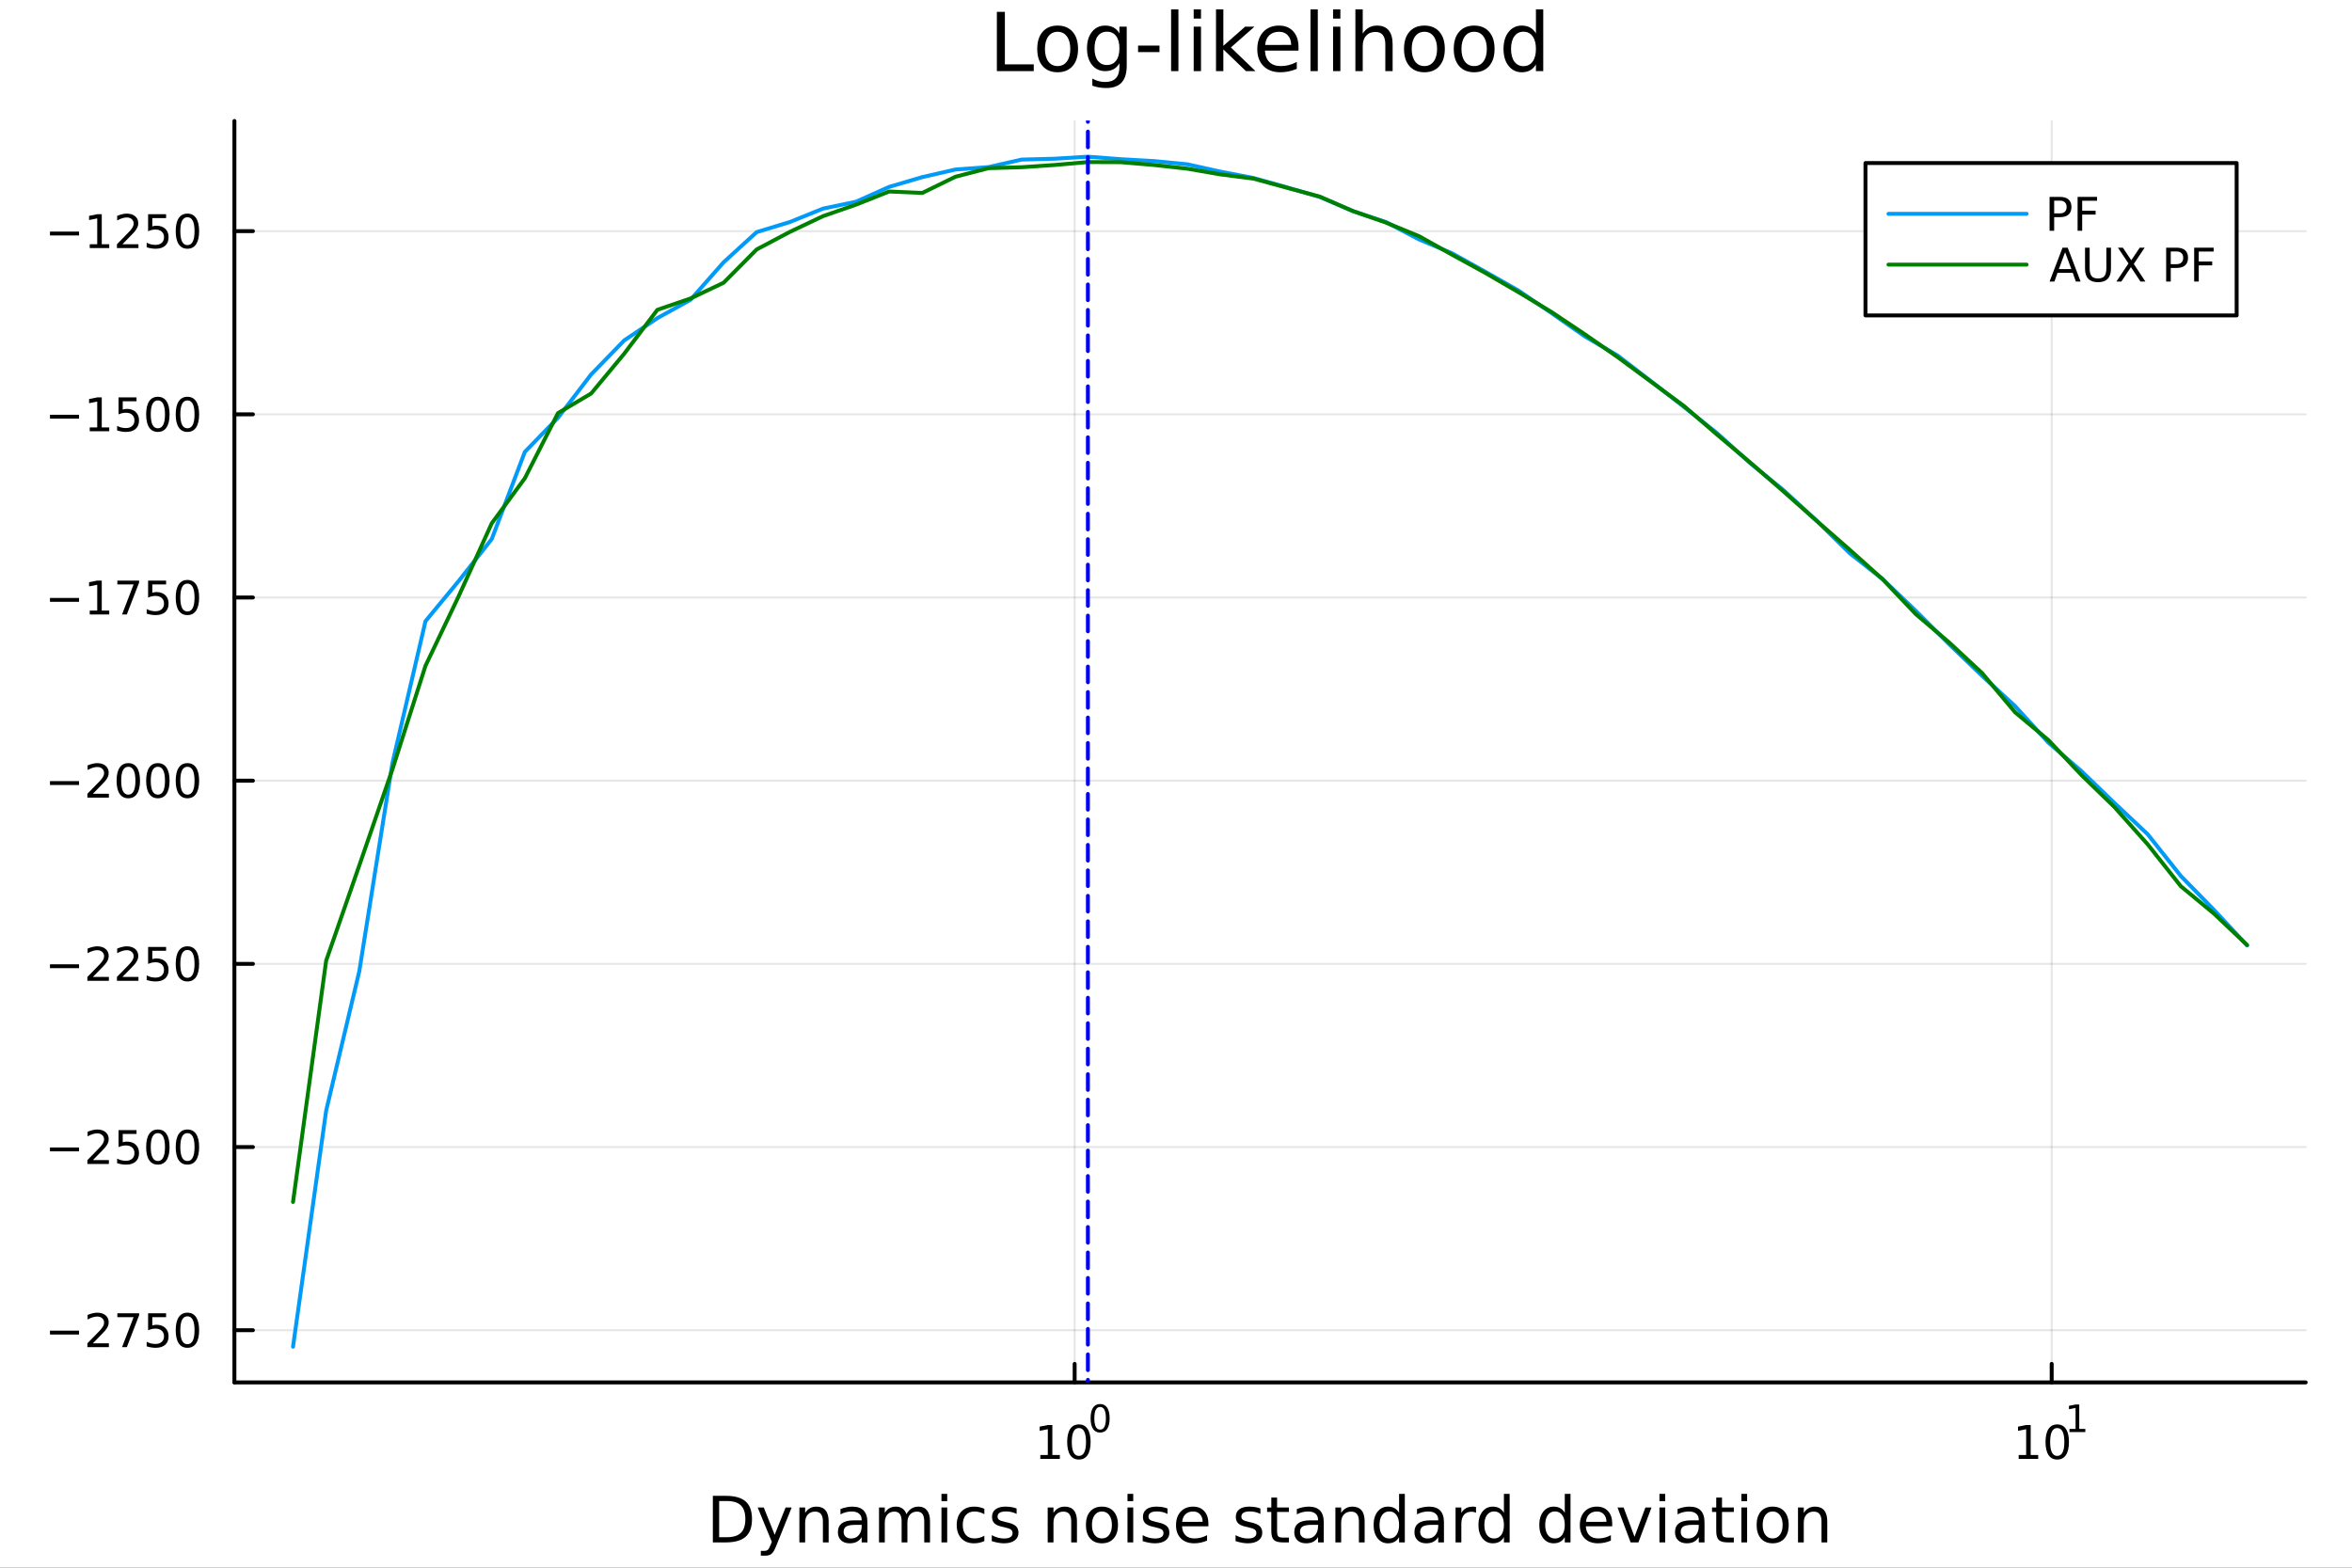 <?xml version="1.0" encoding="utf-8"?>
<svg xmlns="http://www.w3.org/2000/svg" xmlns:xlink="http://www.w3.org/1999/xlink" width="600" height="400" viewBox="0 0 2400 1600">
<rect x="0" y="0" width="2400" height="1600" fill="#333333" stroke="none"/>
<defs>
  <clipPath id="clip120">
    <rect x="0" y="0" width="2400" height="1600"/>
  </clipPath>
</defs>
<path clip-path="url(#clip120)" d="M0 1600 L2400 1600 L2400 0 L0 0  Z" fill="#ffffff" fill-rule="evenodd" fill-opacity="1"/>
<defs>
  <clipPath id="clip121">
    <rect x="480" y="0" width="1681" height="1600"/>
  </clipPath>
</defs>
<path clip-path="url(#clip120)" d="M239.19 1410.9 L2352.76 1410.9 L2352.76 123.472 L239.19 123.472  Z" fill="#ffffff" fill-rule="evenodd" fill-opacity="1"/>
<defs>
  <clipPath id="clip122">
    <rect x="239" y="123" width="2115" height="1288"/>
  </clipPath>
</defs>
<polyline clip-path="url(#clip122)" style="stroke:#000000; stroke-linecap:round; stroke-linejoin:round; stroke-width:2; stroke-opacity:0.1; fill:none" points="1096.58,1410.9 1096.58,123.472 "/>
<polyline clip-path="url(#clip122)" style="stroke:#000000; stroke-linecap:round; stroke-linejoin:round; stroke-width:2; stroke-opacity:0.1; fill:none" points="2093.55,1410.9 2093.55,123.472 "/>
<polyline clip-path="url(#clip122)" style="stroke:#000000; stroke-linecap:round; stroke-linejoin:round; stroke-width:2; stroke-opacity:0.1; fill:none" points="239.19,1357.64 2352.76,1357.64 "/>
<polyline clip-path="url(#clip122)" style="stroke:#000000; stroke-linecap:round; stroke-linejoin:round; stroke-width:2; stroke-opacity:0.1; fill:none" points="239.19,1170.69 2352.76,1170.69 "/>
<polyline clip-path="url(#clip122)" style="stroke:#000000; stroke-linecap:round; stroke-linejoin:round; stroke-width:2; stroke-opacity:0.1; fill:none" points="239.19,983.733 2352.76,983.733 "/>
<polyline clip-path="url(#clip122)" style="stroke:#000000; stroke-linecap:round; stroke-linejoin:round; stroke-width:2; stroke-opacity:0.1; fill:none" points="239.19,796.779 2352.76,796.779 "/>
<polyline clip-path="url(#clip122)" style="stroke:#000000; stroke-linecap:round; stroke-linejoin:round; stroke-width:2; stroke-opacity:0.1; fill:none" points="239.19,609.825 2352.76,609.825 "/>
<polyline clip-path="url(#clip122)" style="stroke:#000000; stroke-linecap:round; stroke-linejoin:round; stroke-width:2; stroke-opacity:0.1; fill:none" points="239.19,422.87 2352.76,422.87 "/>
<polyline clip-path="url(#clip122)" style="stroke:#000000; stroke-linecap:round; stroke-linejoin:round; stroke-width:2; stroke-opacity:0.1; fill:none" points="239.19,235.916 2352.76,235.916 "/>
<polyline clip-path="url(#clip120)" style="stroke:#000000; stroke-linecap:round; stroke-linejoin:round; stroke-width:4; stroke-opacity:1; fill:none" points="239.19,1410.9 2352.76,1410.9 "/>
<polyline clip-path="url(#clip120)" style="stroke:#000000; stroke-linecap:round; stroke-linejoin:round; stroke-width:4; stroke-opacity:1; fill:none" points="1096.58,1410.9 1096.58,1392 "/>
<polyline clip-path="url(#clip120)" style="stroke:#000000; stroke-linecap:round; stroke-linejoin:round; stroke-width:4; stroke-opacity:1; fill:none" points="2093.55,1410.9 2093.55,1392 "/>
<path clip-path="url(#clip120)" d="M1061.56 1485.02 L1069.2 1485.02 L1069.2 1458.66 L1060.89 1460.32 L1060.89 1456.06 L1069.16 1454.4 L1073.83 1454.4 L1073.83 1485.02 L1081.47 1485.02 L1081.47 1488.96 L1061.56 1488.96 L1061.56 1485.02 Z" fill="#000000" fill-rule="nonzero" fill-opacity="1" /><path clip-path="url(#clip120)" d="M1100.91 1457.48 Q1097.3 1457.48 1095.47 1461.04 Q1093.67 1464.58 1093.67 1471.71 Q1093.67 1478.82 1095.47 1482.38 Q1097.3 1485.92 1100.91 1485.92 Q1104.55 1485.92 1106.35 1482.38 Q1108.18 1478.82 1108.18 1471.71 Q1108.18 1464.58 1106.35 1461.04 Q1104.55 1457.48 1100.91 1457.48 M1100.91 1453.77 Q1106.72 1453.77 1109.78 1458.38 Q1112.86 1462.96 1112.86 1471.71 Q1112.86 1480.44 1109.78 1485.04 Q1106.72 1489.63 1100.91 1489.63 Q1095.1 1489.63 1092.03 1485.04 Q1088.97 1480.44 1088.97 1471.71 Q1088.97 1462.96 1092.03 1458.38 Q1095.1 1453.77 1100.91 1453.77 Z" fill="#000000" fill-rule="nonzero" fill-opacity="1" /><path clip-path="url(#clip120)" d="M1122.56 1435.97 Q1119.63 1435.97 1118.14 1438.86 Q1116.68 1441.74 1116.68 1447.53 Q1116.68 1453.31 1118.14 1456.2 Q1119.63 1459.08 1122.56 1459.08 Q1125.52 1459.08 1126.98 1456.2 Q1128.47 1453.31 1128.47 1447.53 Q1128.47 1441.74 1126.98 1438.86 Q1125.52 1435.97 1122.56 1435.97 M1122.56 1432.96 Q1127.28 1432.96 1129.77 1436.7 Q1132.27 1440.43 1132.27 1447.53 Q1132.27 1454.62 1129.77 1458.37 Q1127.28 1462.09 1122.56 1462.09 Q1117.84 1462.09 1115.34 1458.37 Q1112.86 1454.62 1112.86 1447.53 Q1112.86 1440.43 1115.34 1436.7 Q1117.84 1432.96 1122.56 1432.96 Z" fill="#000000" fill-rule="nonzero" fill-opacity="1" /><path clip-path="url(#clip120)" d="M2059.87 1485.02 L2067.51 1485.02 L2067.51 1458.66 L2059.2 1460.32 L2059.2 1456.06 L2067.47 1454.4 L2072.14 1454.4 L2072.14 1485.02 L2079.78 1485.02 L2079.78 1488.96 L2059.87 1488.96 L2059.87 1485.02 Z" fill="#000000" fill-rule="nonzero" fill-opacity="1" /><path clip-path="url(#clip120)" d="M2099.22 1457.48 Q2095.61 1457.48 2093.78 1461.04 Q2091.98 1464.58 2091.98 1471.71 Q2091.98 1478.82 2093.78 1482.38 Q2095.61 1485.92 2099.22 1485.92 Q2102.86 1485.92 2104.66 1482.38 Q2106.49 1478.82 2106.49 1471.71 Q2106.49 1464.58 2104.66 1461.04 Q2102.86 1457.48 2099.22 1457.48 M2099.22 1453.77 Q2105.03 1453.77 2108.09 1458.38 Q2111.17 1462.96 2111.17 1471.71 Q2111.17 1480.44 2108.09 1485.04 Q2105.03 1489.63 2099.22 1489.63 Q2093.41 1489.63 2090.34 1485.04 Q2087.28 1480.44 2087.28 1471.71 Q2087.28 1462.96 2090.34 1458.38 Q2093.41 1453.77 2099.22 1453.77 Z" fill="#000000" fill-rule="nonzero" fill-opacity="1" /><path clip-path="url(#clip120)" d="M2111.71 1458.35 L2117.92 1458.35 L2117.92 1436.93 L2111.17 1438.28 L2111.17 1434.82 L2117.88 1433.47 L2121.68 1433.47 L2121.68 1458.35 L2127.89 1458.35 L2127.89 1461.55 L2111.71 1461.55 L2111.71 1458.35 Z" fill="#000000" fill-rule="nonzero" fill-opacity="1" /><path clip-path="url(#clip120)" d="M733.834 1531.95 L733.834 1568.9 L741.6 1568.9 Q751.435 1568.9 755.986 1564.45 Q760.569 1559.99 760.569 1550.38 Q760.569 1540.83 755.986 1536.4 Q751.435 1531.95 741.6 1531.95 L733.834 1531.95 M727.404 1526.67 L740.613 1526.67 Q754.427 1526.67 760.888 1532.43 Q767.349 1538.16 767.349 1550.38 Q767.349 1562.66 760.856 1568.42 Q754.363 1574.19 740.613 1574.19 L727.404 1574.19 L727.404 1526.67 Z" fill="#000000" fill-rule="nonzero" fill-opacity="1" /><path clip-path="url(#clip120)" d="M792.175 1577.5 Q789.693 1583.86 787.337 1585.8 Q784.982 1587.74 781.035 1587.74 L776.356 1587.74 L776.356 1582.84 L779.794 1582.84 Q782.213 1582.84 783.55 1581.7 Q784.886 1580.55 786.51 1576.29 L787.56 1573.61 L773.142 1538.54 L779.348 1538.54 L790.488 1566.42 L801.628 1538.54 L807.835 1538.54 L792.175 1577.5 Z" fill="#000000" fill-rule="nonzero" fill-opacity="1" /><path clip-path="url(#clip120)" d="M845.552 1552.67 L845.552 1574.19 L839.695 1574.19 L839.695 1552.86 Q839.695 1547.8 837.722 1545.29 Q835.748 1542.77 831.802 1542.77 Q827.059 1542.77 824.322 1545.79 Q821.585 1548.82 821.585 1554.04 L821.585 1574.19 L815.696 1574.19 L815.696 1538.54 L821.585 1538.54 L821.585 1544.08 Q823.685 1540.86 826.518 1539.27 Q829.383 1537.68 833.107 1537.68 Q839.25 1537.68 842.401 1541.5 Q845.552 1545.29 845.552 1552.67 Z" fill="#000000" fill-rule="nonzero" fill-opacity="1" /><path clip-path="url(#clip120)" d="M873.433 1556.27 Q866.336 1556.27 863.598 1557.89 Q860.861 1559.51 860.861 1563.43 Q860.861 1566.55 862.898 1568.39 Q864.967 1570.21 868.5 1570.21 Q873.37 1570.21 876.298 1566.77 Q879.258 1563.3 879.258 1557.57 L879.258 1556.27 L873.433 1556.27 M885.115 1553.85 L885.115 1574.19 L879.258 1574.19 L879.258 1568.77 Q877.253 1572.02 874.261 1573.58 Q871.269 1575.11 866.94 1575.11 Q861.466 1575.11 858.219 1572.05 Q855.005 1568.97 855.005 1563.81 Q855.005 1557.79 859.015 1554.74 Q863.057 1551.68 871.046 1551.68 L879.258 1551.68 L879.258 1551.11 Q879.258 1547.07 876.584 1544.87 Q873.943 1542.64 869.137 1542.64 Q866.081 1542.64 863.185 1543.38 Q860.288 1544.11 857.615 1545.57 L857.615 1540.16 Q860.829 1538.92 863.853 1538.31 Q866.877 1537.68 869.741 1537.68 Q877.476 1537.68 881.295 1541.69 Q885.115 1545.7 885.115 1553.85 Z" fill="#000000" fill-rule="nonzero" fill-opacity="1" /><path clip-path="url(#clip120)" d="M924.932 1545.38 Q927.128 1541.43 930.184 1539.56 Q933.239 1537.68 937.377 1537.68 Q942.947 1537.68 945.971 1541.59 Q948.994 1545.48 948.994 1552.67 L948.994 1574.19 L943.106 1574.19 L943.106 1552.86 Q943.106 1547.74 941.292 1545.25 Q939.478 1542.77 935.754 1542.77 Q931.202 1542.77 928.56 1545.79 Q925.919 1548.82 925.919 1554.04 L925.919 1574.19 L920.03 1574.19 L920.03 1552.86 Q920.03 1547.7 918.216 1545.25 Q916.402 1542.77 912.614 1542.77 Q908.127 1542.77 905.485 1545.83 Q902.843 1548.85 902.843 1554.04 L902.843 1574.19 L896.955 1574.19 L896.955 1538.54 L902.843 1538.54 L902.843 1544.08 Q904.848 1540.8 907.649 1539.24 Q910.45 1537.68 914.301 1537.68 Q918.184 1537.68 920.89 1539.65 Q923.627 1541.62 924.932 1545.38 Z" fill="#000000" fill-rule="nonzero" fill-opacity="1" /><path clip-path="url(#clip120)" d="M960.675 1538.54 L966.532 1538.54 L966.532 1574.19 L960.675 1574.19 L960.675 1538.54 M960.675 1524.66 L966.532 1524.66 L966.532 1532.08 L960.675 1532.08 L960.675 1524.66 Z" fill="#000000" fill-rule="nonzero" fill-opacity="1" /><path clip-path="url(#clip120)" d="M1004.44 1539.91 L1004.44 1545.38 Q1001.96 1544.01 999.443 1543.34 Q996.96 1542.64 994.414 1542.64 Q988.716 1542.64 985.565 1546.27 Q982.414 1549.87 982.414 1556.39 Q982.414 1562.92 985.565 1566.55 Q988.716 1570.14 994.414 1570.14 Q996.96 1570.14 999.443 1569.47 Q1001.96 1568.77 1004.44 1567.41 L1004.44 1572.82 Q1001.99 1573.96 999.347 1574.54 Q996.737 1575.11 993.777 1575.11 Q985.725 1575.11 980.982 1570.05 Q976.24 1564.99 976.24 1556.39 Q976.24 1547.67 981.014 1542.68 Q985.82 1537.68 994.159 1537.68 Q996.865 1537.68 999.443 1538.25 Q1002.02 1538.79 1004.44 1539.91 Z" fill="#000000" fill-rule="nonzero" fill-opacity="1" /><path clip-path="url(#clip120)" d="M1037.35 1539.59 L1037.35 1545.13 Q1034.87 1543.85 1032.19 1543.22 Q1029.52 1542.58 1026.66 1542.58 Q1022.3 1542.58 1020.1 1543.92 Q1017.93 1545.25 1017.93 1547.93 Q1017.93 1549.96 1019.49 1551.14 Q1021.05 1552.29 1025.76 1553.34 L1027.77 1553.78 Q1034.01 1555.12 1036.62 1557.57 Q1039.26 1559.99 1039.26 1564.35 Q1039.26 1569.32 1035.31 1572.21 Q1031.4 1575.11 1024.52 1575.11 Q1021.66 1575.11 1018.54 1574.54 Q1015.45 1573.99 1012.01 1572.88 L1012.01 1566.83 Q1015.26 1568.52 1018.41 1569.38 Q1021.56 1570.21 1024.65 1570.21 Q1028.79 1570.21 1031.02 1568.81 Q1033.24 1567.37 1033.24 1564.8 Q1033.24 1562.41 1031.62 1561.14 Q1030.03 1559.86 1024.59 1558.68 L1022.55 1558.21 Q1017.11 1557.06 1014.69 1554.71 Q1012.27 1552.32 1012.27 1548.18 Q1012.27 1543.15 1015.83 1540.42 Q1019.4 1537.68 1025.96 1537.68 Q1029.2 1537.68 1032.07 1538.16 Q1034.93 1538.63 1037.35 1539.59 Z" fill="#000000" fill-rule="nonzero" fill-opacity="1" /><path clip-path="url(#clip120)" d="M1098.94 1552.67 L1098.94 1574.19 L1093.08 1574.19 L1093.08 1552.86 Q1093.08 1547.8 1091.11 1545.29 Q1089.14 1542.77 1085.19 1542.77 Q1080.45 1542.77 1077.71 1545.79 Q1074.97 1548.82 1074.97 1554.04 L1074.97 1574.19 L1069.08 1574.19 L1069.08 1538.54 L1074.97 1538.54 L1074.97 1544.08 Q1077.07 1540.86 1079.91 1539.27 Q1082.77 1537.68 1086.49 1537.68 Q1092.64 1537.68 1095.79 1541.5 Q1098.94 1545.29 1098.94 1552.67 Z" fill="#000000" fill-rule="nonzero" fill-opacity="1" /><path clip-path="url(#clip120)" d="M1124.43 1542.64 Q1119.72 1542.64 1116.99 1546.34 Q1114.25 1550 1114.25 1556.39 Q1114.25 1562.79 1116.95 1566.48 Q1119.69 1570.14 1124.43 1570.14 Q1129.11 1570.14 1131.85 1566.45 Q1134.59 1562.76 1134.59 1556.39 Q1134.59 1550.06 1131.85 1546.37 Q1129.11 1542.64 1124.43 1542.64 M1124.43 1537.68 Q1132.07 1537.68 1136.43 1542.64 Q1140.79 1547.61 1140.79 1556.39 Q1140.79 1565.15 1136.43 1570.14 Q1132.07 1575.11 1124.43 1575.11 Q1116.76 1575.11 1112.4 1570.14 Q1108.07 1565.15 1108.07 1556.39 Q1108.07 1547.61 1112.4 1542.64 Q1116.76 1537.68 1124.43 1537.68 Z" fill="#000000" fill-rule="nonzero" fill-opacity="1" /><path clip-path="url(#clip120)" d="M1150.5 1538.54 L1156.36 1538.54 L1156.36 1574.19 L1150.5 1574.19 L1150.5 1538.54 M1150.5 1524.66 L1156.36 1524.66 L1156.36 1532.08 L1150.5 1532.08 L1150.5 1524.66 Z" fill="#000000" fill-rule="nonzero" fill-opacity="1" /><path clip-path="url(#clip120)" d="M1191.34 1539.59 L1191.34 1545.13 Q1188.85 1543.85 1186.18 1543.22 Q1183.51 1542.58 1180.64 1542.58 Q1176.28 1542.58 1174.09 1543.92 Q1171.92 1545.25 1171.92 1547.93 Q1171.92 1549.96 1173.48 1551.14 Q1175.04 1552.29 1179.75 1553.34 L1181.76 1553.78 Q1187.99 1555.12 1190.6 1557.57 Q1193.25 1559.99 1193.25 1564.35 Q1193.25 1569.32 1189.3 1572.21 Q1185.38 1575.11 1178.51 1575.11 Q1175.65 1575.11 1172.53 1574.54 Q1169.44 1573.99 1166 1572.88 L1166 1566.83 Q1169.25 1568.52 1172.4 1569.38 Q1175.55 1570.21 1178.64 1570.21 Q1182.77 1570.21 1185 1568.81 Q1187.23 1567.37 1187.23 1564.8 Q1187.23 1562.41 1185.61 1561.14 Q1184.02 1559.86 1178.57 1558.68 L1176.54 1558.21 Q1171.09 1557.06 1168.67 1554.71 Q1166.26 1552.32 1166.26 1548.18 Q1166.26 1543.15 1169.82 1540.42 Q1173.39 1537.68 1179.94 1537.68 Q1183.19 1537.68 1186.05 1538.16 Q1188.92 1538.63 1191.34 1539.59 Z" fill="#000000" fill-rule="nonzero" fill-opacity="1" /><path clip-path="url(#clip120)" d="M1233.06 1554.9 L1233.06 1557.76 L1206.14 1557.76 Q1206.52 1563.81 1209.77 1566.99 Q1213.04 1570.14 1218.87 1570.14 Q1222.24 1570.14 1225.39 1569.32 Q1228.58 1568.49 1231.7 1566.83 L1231.7 1572.37 Q1228.54 1573.71 1225.23 1574.41 Q1221.92 1575.11 1218.52 1575.11 Q1209.99 1575.11 1204.99 1570.14 Q1200.03 1565.18 1200.03 1556.71 Q1200.03 1547.96 1204.74 1542.83 Q1209.48 1537.68 1217.5 1537.68 Q1224.69 1537.68 1228.86 1542.33 Q1233.06 1546.94 1233.06 1554.9 M1227.21 1553.18 Q1227.14 1548.37 1224.5 1545.51 Q1221.89 1542.64 1217.56 1542.64 Q1212.66 1542.64 1209.7 1545.41 Q1206.77 1548.18 1206.33 1553.21 L1227.21 1553.18 Z" fill="#000000" fill-rule="nonzero" fill-opacity="1" /><path clip-path="url(#clip120)" d="M1286.12 1539.59 L1286.12 1545.13 Q1283.64 1543.85 1280.97 1543.22 Q1278.29 1542.58 1275.43 1542.58 Q1271.07 1542.58 1268.87 1543.92 Q1266.71 1545.25 1266.71 1547.93 Q1266.71 1549.96 1268.27 1551.14 Q1269.83 1552.29 1274.54 1553.34 L1276.54 1553.78 Q1282.78 1555.12 1285.39 1557.57 Q1288.03 1559.99 1288.03 1564.35 Q1288.03 1569.32 1284.09 1572.21 Q1280.17 1575.11 1273.3 1575.11 Q1270.43 1575.11 1267.31 1574.54 Q1264.22 1573.99 1260.79 1572.88 L1260.79 1566.83 Q1264.03 1568.52 1267.18 1569.38 Q1270.34 1570.21 1273.42 1570.21 Q1277.56 1570.21 1279.79 1568.81 Q1282.02 1567.37 1282.02 1564.8 Q1282.02 1562.41 1280.39 1561.14 Q1278.8 1559.86 1273.36 1558.68 L1271.32 1558.21 Q1265.88 1557.06 1263.46 1554.71 Q1261.04 1552.32 1261.04 1548.18 Q1261.04 1543.15 1264.61 1540.42 Q1268.17 1537.68 1274.73 1537.68 Q1277.97 1537.68 1280.84 1538.16 Q1283.7 1538.63 1286.12 1539.59 Z" fill="#000000" fill-rule="nonzero" fill-opacity="1" /><path clip-path="url(#clip120)" d="M1303.15 1528.42 L1303.15 1538.54 L1315.21 1538.54 L1315.21 1543.09 L1303.15 1543.09 L1303.15 1562.44 Q1303.15 1566.8 1304.33 1568.04 Q1305.54 1569.28 1309.2 1569.28 L1315.21 1569.28 L1315.21 1574.19 L1309.2 1574.19 Q1302.42 1574.19 1299.84 1571.67 Q1297.26 1569.12 1297.26 1562.44 L1297.26 1543.09 L1292.97 1543.09 L1292.97 1538.54 L1297.26 1538.54 L1297.26 1528.42 L1303.15 1528.42 Z" fill="#000000" fill-rule="nonzero" fill-opacity="1" /><path clip-path="url(#clip120)" d="M1339.12 1556.27 Q1332.02 1556.27 1329.28 1557.89 Q1326.54 1559.51 1326.54 1563.43 Q1326.54 1566.55 1328.58 1568.39 Q1330.65 1570.21 1334.18 1570.21 Q1339.05 1570.21 1341.98 1566.77 Q1344.94 1563.3 1344.94 1557.57 L1344.94 1556.27 L1339.12 1556.27 M1350.8 1553.85 L1350.8 1574.19 L1344.94 1574.19 L1344.94 1568.77 Q1342.94 1572.02 1339.94 1573.58 Q1336.95 1575.11 1332.62 1575.11 Q1327.15 1575.11 1323.9 1572.05 Q1320.69 1568.97 1320.69 1563.81 Q1320.69 1557.79 1324.7 1554.74 Q1328.74 1551.68 1336.73 1551.68 L1344.94 1551.68 L1344.94 1551.11 Q1344.94 1547.07 1342.27 1544.87 Q1339.63 1542.64 1334.82 1542.64 Q1331.76 1542.64 1328.87 1543.38 Q1325.97 1544.11 1323.3 1545.57 L1323.3 1540.16 Q1326.51 1538.92 1329.54 1538.31 Q1332.56 1537.68 1335.42 1537.68 Q1343.16 1537.68 1346.98 1541.69 Q1350.8 1545.7 1350.8 1553.85 Z" fill="#000000" fill-rule="nonzero" fill-opacity="1" /><path clip-path="url(#clip120)" d="M1392.49 1552.67 L1392.49 1574.19 L1386.64 1574.19 L1386.64 1552.86 Q1386.64 1547.8 1384.66 1545.29 Q1382.69 1542.77 1378.74 1542.77 Q1374 1542.77 1371.26 1545.79 Q1368.53 1548.82 1368.53 1554.04 L1368.53 1574.19 L1362.64 1574.19 L1362.64 1538.54 L1368.53 1538.54 L1368.53 1544.08 Q1370.63 1540.86 1373.46 1539.27 Q1376.32 1537.68 1380.05 1537.68 Q1386.19 1537.68 1389.34 1541.5 Q1392.49 1545.29 1392.49 1552.67 Z" fill="#000000" fill-rule="nonzero" fill-opacity="1" /><path clip-path="url(#clip120)" d="M1427.63 1543.95 L1427.63 1524.66 L1433.49 1524.66 L1433.49 1574.19 L1427.63 1574.19 L1427.63 1568.84 Q1425.79 1572.02 1422.95 1573.58 Q1420.15 1575.11 1416.21 1575.11 Q1409.74 1575.11 1405.67 1569.95 Q1401.63 1564.8 1401.63 1556.39 Q1401.63 1547.99 1405.67 1542.83 Q1409.74 1537.68 1416.21 1537.68 Q1420.15 1537.68 1422.95 1539.24 Q1425.79 1540.77 1427.63 1543.95 M1407.68 1556.39 Q1407.68 1562.85 1410.32 1566.55 Q1412.99 1570.21 1417.64 1570.21 Q1422.28 1570.21 1424.96 1566.55 Q1427.63 1562.85 1427.63 1556.39 Q1427.63 1549.93 1424.96 1546.27 Q1422.28 1542.58 1417.64 1542.58 Q1412.99 1542.58 1410.32 1546.27 Q1407.68 1549.93 1407.68 1556.39 Z" fill="#000000" fill-rule="nonzero" fill-opacity="1" /><path clip-path="url(#clip120)" d="M1461.75 1556.27 Q1454.65 1556.27 1451.92 1557.89 Q1449.18 1559.51 1449.18 1563.43 Q1449.18 1566.55 1451.22 1568.39 Q1453.29 1570.21 1456.82 1570.21 Q1461.69 1570.21 1464.62 1566.77 Q1467.58 1563.3 1467.58 1557.57 L1467.58 1556.27 L1461.75 1556.27 M1473.43 1553.85 L1473.43 1574.19 L1467.58 1574.19 L1467.58 1568.77 Q1465.57 1572.02 1462.58 1573.58 Q1459.59 1575.11 1455.26 1575.11 Q1449.78 1575.11 1446.54 1572.05 Q1443.32 1568.97 1443.32 1563.81 Q1443.32 1557.79 1447.33 1554.74 Q1451.38 1551.68 1459.36 1551.68 L1467.58 1551.68 L1467.58 1551.11 Q1467.58 1547.07 1464.9 1544.87 Q1462.26 1542.64 1457.46 1542.64 Q1454.4 1542.64 1451.5 1543.38 Q1448.61 1544.11 1445.93 1545.57 L1445.93 1540.16 Q1449.15 1538.92 1452.17 1538.31 Q1455.2 1537.68 1458.06 1537.68 Q1465.79 1537.68 1469.61 1541.69 Q1473.43 1545.7 1473.43 1553.85 Z" fill="#000000" fill-rule="nonzero" fill-opacity="1" /><path clip-path="url(#clip120)" d="M1506.15 1544.01 Q1505.17 1543.44 1503.99 1543.18 Q1502.84 1542.9 1501.44 1542.9 Q1496.48 1542.9 1493.8 1546.14 Q1491.16 1549.36 1491.16 1555.41 L1491.16 1574.19 L1485.27 1574.19 L1485.27 1538.54 L1491.16 1538.54 L1491.16 1544.08 Q1493.01 1540.83 1495.97 1539.27 Q1498.93 1537.68 1503.16 1537.68 Q1503.77 1537.68 1504.5 1537.77 Q1505.23 1537.84 1506.12 1538 L1506.15 1544.01 Z" fill="#000000" fill-rule="nonzero" fill-opacity="1" /><path clip-path="url(#clip120)" d="M1534.61 1543.95 L1534.61 1524.66 L1540.46 1524.66 L1540.46 1574.19 L1534.61 1574.19 L1534.61 1568.84 Q1532.76 1572.02 1529.93 1573.58 Q1527.13 1575.11 1523.18 1575.11 Q1516.72 1575.11 1512.65 1569.95 Q1508.6 1564.8 1508.6 1556.39 Q1508.6 1547.99 1512.65 1542.83 Q1516.72 1537.68 1523.18 1537.68 Q1527.13 1537.68 1529.93 1539.24 Q1532.76 1540.77 1534.61 1543.95 M1514.65 1556.39 Q1514.65 1562.85 1517.29 1566.55 Q1519.97 1570.21 1524.61 1570.21 Q1529.26 1570.21 1531.93 1566.55 Q1534.61 1562.85 1534.61 1556.39 Q1534.61 1549.93 1531.93 1546.27 Q1529.26 1542.58 1524.61 1542.58 Q1519.97 1542.58 1517.29 1546.27 Q1514.65 1549.93 1514.65 1556.39 Z" fill="#000000" fill-rule="nonzero" fill-opacity="1" /><path clip-path="url(#clip120)" d="M1596.71 1543.95 L1596.71 1524.66 L1602.56 1524.66 L1602.56 1574.19 L1596.71 1574.19 L1596.71 1568.84 Q1594.86 1572.02 1592.03 1573.58 Q1589.23 1575.11 1585.28 1575.11 Q1578.82 1575.11 1574.74 1569.95 Q1570.7 1564.8 1570.7 1556.39 Q1570.7 1547.99 1574.74 1542.83 Q1578.82 1537.68 1585.28 1537.68 Q1589.23 1537.68 1592.03 1539.24 Q1594.86 1540.77 1596.71 1543.95 M1576.75 1556.39 Q1576.75 1562.85 1579.39 1566.55 Q1582.06 1570.21 1586.71 1570.21 Q1591.36 1570.21 1594.03 1566.55 Q1596.71 1562.85 1596.71 1556.39 Q1596.71 1549.93 1594.03 1546.27 Q1591.36 1542.58 1586.71 1542.58 Q1582.06 1542.58 1579.39 1546.27 Q1576.75 1549.93 1576.75 1556.39 Z" fill="#000000" fill-rule="nonzero" fill-opacity="1" /><path clip-path="url(#clip120)" d="M1645.12 1554.9 L1645.12 1557.76 L1618.19 1557.76 Q1618.57 1563.81 1621.82 1566.99 Q1625.1 1570.14 1630.92 1570.14 Q1634.29 1570.14 1637.45 1569.32 Q1640.63 1568.49 1643.75 1566.83 L1643.75 1572.37 Q1640.6 1573.71 1637.29 1574.41 Q1633.98 1575.11 1630.57 1575.11 Q1622.04 1575.11 1617.04 1570.14 Q1612.08 1565.18 1612.08 1556.71 Q1612.08 1547.96 1616.79 1542.83 Q1621.53 1537.68 1629.55 1537.68 Q1636.75 1537.68 1640.91 1542.33 Q1645.12 1546.94 1645.12 1554.9 M1639.26 1553.18 Q1639.2 1548.37 1636.55 1545.51 Q1633.94 1542.64 1629.62 1542.64 Q1624.71 1542.64 1621.75 1545.41 Q1618.83 1548.18 1618.38 1553.21 L1639.26 1553.18 Z" fill="#000000" fill-rule="nonzero" fill-opacity="1" /><path clip-path="url(#clip120)" d="M1650.53 1538.54 L1656.73 1538.54 L1667.87 1568.46 L1679.01 1538.54 L1685.22 1538.54 L1671.85 1574.19 L1663.9 1574.19 L1650.53 1538.54 Z" fill="#000000" fill-rule="nonzero" fill-opacity="1" /><path clip-path="url(#clip120)" d="M1693.3 1538.54 L1699.16 1538.54 L1699.16 1574.19 L1693.3 1574.19 L1693.3 1538.54 M1693.3 1524.66 L1699.16 1524.66 L1699.16 1532.08 L1693.3 1532.08 L1693.3 1524.66 Z" fill="#000000" fill-rule="nonzero" fill-opacity="1" /><path clip-path="url(#clip120)" d="M1727.62 1556.27 Q1720.52 1556.27 1717.78 1557.89 Q1715.04 1559.51 1715.04 1563.43 Q1715.04 1566.55 1717.08 1568.39 Q1719.15 1570.21 1722.68 1570.21 Q1727.55 1570.21 1730.48 1566.77 Q1733.44 1563.3 1733.44 1557.57 L1733.44 1556.27 L1727.62 1556.27 M1739.3 1553.85 L1739.3 1574.19 L1733.44 1574.19 L1733.44 1568.77 Q1731.44 1572.02 1728.44 1573.58 Q1725.45 1575.11 1721.12 1575.11 Q1715.65 1575.11 1712.4 1572.05 Q1709.19 1568.97 1709.19 1563.81 Q1709.19 1557.79 1713.2 1554.74 Q1717.24 1551.68 1725.23 1551.68 L1733.44 1551.68 L1733.44 1551.11 Q1733.44 1547.07 1730.77 1544.87 Q1728.13 1542.64 1723.32 1542.64 Q1720.26 1542.64 1717.37 1543.38 Q1714.47 1544.11 1711.8 1545.57 L1711.8 1540.16 Q1715.01 1538.92 1718.04 1538.31 Q1721.06 1537.68 1723.92 1537.68 Q1731.66 1537.68 1735.48 1541.69 Q1739.3 1545.7 1739.3 1553.85 Z" fill="#000000" fill-rule="nonzero" fill-opacity="1" /><path clip-path="url(#clip120)" d="M1757.15 1528.42 L1757.15 1538.54 L1769.22 1538.54 L1769.22 1543.09 L1757.15 1543.09 L1757.15 1562.44 Q1757.15 1566.8 1758.33 1568.04 Q1759.54 1569.28 1763.2 1569.28 L1769.22 1569.28 L1769.22 1574.19 L1763.2 1574.19 Q1756.42 1574.19 1753.84 1571.67 Q1751.26 1569.12 1751.26 1562.44 L1751.26 1543.09 L1746.97 1543.09 L1746.97 1538.54 L1751.26 1538.54 L1751.26 1528.42 L1757.15 1528.42 Z" fill="#000000" fill-rule="nonzero" fill-opacity="1" /><path clip-path="url(#clip120)" d="M1776.92 1538.54 L1782.77 1538.54 L1782.77 1574.19 L1776.92 1574.19 L1776.92 1538.54 M1776.92 1524.66 L1782.77 1524.66 L1782.77 1532.08 L1776.92 1532.08 L1776.92 1524.66 Z" fill="#000000" fill-rule="nonzero" fill-opacity="1" /><path clip-path="url(#clip120)" d="M1808.84 1542.64 Q1804.13 1542.64 1801.39 1546.34 Q1798.66 1550 1798.66 1556.39 Q1798.66 1562.79 1801.36 1566.48 Q1804.1 1570.14 1808.84 1570.14 Q1813.52 1570.14 1816.26 1566.45 Q1819 1562.76 1819 1556.39 Q1819 1550.06 1816.26 1546.37 Q1813.52 1542.64 1808.84 1542.64 M1808.84 1537.68 Q1816.48 1537.68 1820.84 1542.64 Q1825.2 1547.61 1825.2 1556.39 Q1825.2 1565.15 1820.84 1570.14 Q1816.48 1575.11 1808.84 1575.11 Q1801.17 1575.11 1796.81 1570.14 Q1792.48 1565.15 1792.48 1556.39 Q1792.48 1547.61 1796.81 1542.64 Q1801.17 1537.68 1808.84 1537.68 Z" fill="#000000" fill-rule="nonzero" fill-opacity="1" /><path clip-path="url(#clip120)" d="M1864.54 1552.67 L1864.54 1574.19 L1858.69 1574.19 L1858.69 1552.86 Q1858.69 1547.8 1856.71 1545.29 Q1854.74 1542.77 1850.79 1542.77 Q1846.05 1542.77 1843.31 1545.79 Q1840.58 1548.82 1840.58 1554.04 L1840.58 1574.19 L1834.69 1574.19 L1834.69 1538.54 L1840.58 1538.54 L1840.58 1544.08 Q1842.68 1540.86 1845.51 1539.27 Q1848.37 1537.68 1852.1 1537.68 Q1858.24 1537.68 1861.39 1541.5 Q1864.54 1545.29 1864.54 1552.67 Z" fill="#000000" fill-rule="nonzero" fill-opacity="1" /><polyline clip-path="url(#clip120)" style="stroke:#000000; stroke-linecap:round; stroke-linejoin:round; stroke-width:4; stroke-opacity:1; fill:none" points="239.19,1410.9 239.19,123.472 "/>
<polyline clip-path="url(#clip120)" style="stroke:#000000; stroke-linecap:round; stroke-linejoin:round; stroke-width:4; stroke-opacity:1; fill:none" points="239.19,1357.64 258.088,1357.64 "/>
<polyline clip-path="url(#clip120)" style="stroke:#000000; stroke-linecap:round; stroke-linejoin:round; stroke-width:4; stroke-opacity:1; fill:none" points="239.19,1170.69 258.088,1170.69 "/>
<polyline clip-path="url(#clip120)" style="stroke:#000000; stroke-linecap:round; stroke-linejoin:round; stroke-width:4; stroke-opacity:1; fill:none" points="239.19,983.733 258.088,983.733 "/>
<polyline clip-path="url(#clip120)" style="stroke:#000000; stroke-linecap:round; stroke-linejoin:round; stroke-width:4; stroke-opacity:1; fill:none" points="239.19,796.779 258.088,796.779 "/>
<polyline clip-path="url(#clip120)" style="stroke:#000000; stroke-linecap:round; stroke-linejoin:round; stroke-width:4; stroke-opacity:1; fill:none" points="239.19,609.825 258.088,609.825 "/>
<polyline clip-path="url(#clip120)" style="stroke:#000000; stroke-linecap:round; stroke-linejoin:round; stroke-width:4; stroke-opacity:1; fill:none" points="239.19,422.87 258.088,422.87 "/>
<polyline clip-path="url(#clip120)" style="stroke:#000000; stroke-linecap:round; stroke-linejoin:round; stroke-width:4; stroke-opacity:1; fill:none" points="239.19,235.916 258.088,235.916 "/>
<path clip-path="url(#clip120)" d="M50.992 1358.09 L80.668 1358.09 L80.668 1362.03 L50.992 1362.03 L50.992 1358.09 Z" fill="#000000" fill-rule="nonzero" fill-opacity="1" /><path clip-path="url(#clip120)" d="M94.788 1370.99 L111.108 1370.99 L111.108 1374.92 L89.163 1374.92 L89.163 1370.99 Q91.825 1368.23 96.409 1363.6 Q101.015 1358.95 102.196 1357.61 Q104.441 1355.08 105.321 1353.35 Q106.223 1351.59 106.223 1349.9 Q106.223 1347.14 104.279 1345.41 Q102.358 1343.67 99.256 1343.67 Q97.057 1343.67 94.603 1344.44 Q92.172 1345.2 89.395 1346.75 L89.395 1342.03 Q92.219 1340.89 94.672 1340.31 Q97.126 1339.74 99.163 1339.74 Q104.534 1339.74 107.728 1342.42 Q110.922 1345.11 110.922 1349.6 Q110.922 1351.73 110.112 1353.65 Q109.325 1355.55 107.219 1358.14 Q106.64 1358.81 103.538 1362.03 Q100.436 1365.22 94.788 1370.99 Z" fill="#000000" fill-rule="nonzero" fill-opacity="1" /><path clip-path="url(#clip120)" d="M119.742 1340.36 L141.964 1340.36 L141.964 1342.35 L129.418 1374.92 L124.533 1374.92 L136.339 1344.3 L119.742 1344.3 L119.742 1340.36 Z" fill="#000000" fill-rule="nonzero" fill-opacity="1" /><path clip-path="url(#clip120)" d="M151.13 1340.36 L169.487 1340.36 L169.487 1344.3 L155.413 1344.3 L155.413 1352.77 Q156.431 1352.42 157.45 1352.26 Q158.468 1352.07 159.487 1352.07 Q165.274 1352.07 168.654 1355.25 Q172.033 1358.42 172.033 1363.83 Q172.033 1369.41 168.561 1372.51 Q165.089 1375.59 158.769 1375.59 Q156.593 1375.59 154.325 1375.22 Q152.08 1374.85 149.672 1374.11 L149.672 1369.41 Q151.755 1370.55 153.978 1371.1 Q156.2 1371.66 158.677 1371.66 Q162.681 1371.66 165.019 1369.55 Q167.357 1367.44 167.357 1363.83 Q167.357 1360.22 165.019 1358.12 Q162.681 1356.01 158.677 1356.01 Q156.802 1356.01 154.927 1356.43 Q153.075 1356.84 151.13 1357.72 L151.13 1340.36 Z" fill="#000000" fill-rule="nonzero" fill-opacity="1" /><path clip-path="url(#clip120)" d="M191.246 1343.44 Q187.635 1343.44 185.806 1347 Q184.001 1350.55 184.001 1357.68 Q184.001 1364.78 185.806 1368.35 Q187.635 1371.89 191.246 1371.89 Q194.88 1371.89 196.686 1368.35 Q198.514 1364.78 198.514 1357.68 Q198.514 1350.55 196.686 1347 Q194.88 1343.44 191.246 1343.44 M191.246 1339.74 Q197.056 1339.74 200.112 1344.34 Q203.19 1348.93 203.19 1357.68 Q203.19 1366.4 200.112 1371.01 Q197.056 1375.59 191.246 1375.59 Q185.436 1375.59 182.357 1371.01 Q179.302 1366.4 179.302 1357.68 Q179.302 1348.93 182.357 1344.34 Q185.436 1339.74 191.246 1339.74 Z" fill="#000000" fill-rule="nonzero" fill-opacity="1" /><path clip-path="url(#clip120)" d="M50.992 1171.14 L80.668 1171.14 L80.668 1175.07 L50.992 1175.07 L50.992 1171.14 Z" fill="#000000" fill-rule="nonzero" fill-opacity="1" /><path clip-path="url(#clip120)" d="M94.788 1184.03 L111.108 1184.03 L111.108 1187.97 L89.163 1187.97 L89.163 1184.03 Q91.825 1181.28 96.409 1176.65 Q101.015 1171.99 102.196 1170.65 Q104.441 1168.13 105.321 1166.39 Q106.223 1164.63 106.223 1162.94 Q106.223 1160.19 104.279 1158.45 Q102.358 1156.72 99.256 1156.72 Q97.057 1156.72 94.603 1157.48 Q92.172 1158.24 89.395 1159.8 L89.395 1155.07 Q92.219 1153.94 94.672 1153.36 Q97.126 1152.78 99.163 1152.78 Q104.534 1152.78 107.728 1155.47 Q110.922 1158.15 110.922 1162.64 Q110.922 1164.77 110.112 1166.69 Q109.325 1168.59 107.219 1171.18 Q106.64 1171.86 103.538 1175.07 Q100.436 1178.27 94.788 1184.03 Z" fill="#000000" fill-rule="nonzero" fill-opacity="1" /><path clip-path="url(#clip120)" d="M120.969 1153.41 L139.325 1153.41 L139.325 1157.34 L125.251 1157.34 L125.251 1165.81 Q126.27 1165.47 127.288 1165.31 Q128.307 1165.12 129.325 1165.12 Q135.112 1165.12 138.492 1168.29 Q141.871 1171.46 141.871 1176.88 Q141.871 1182.46 138.399 1185.56 Q134.927 1188.64 128.607 1188.64 Q126.432 1188.64 124.163 1188.27 Q121.918 1187.9 119.51 1187.16 L119.51 1182.46 Q121.594 1183.59 123.816 1184.15 Q126.038 1184.7 128.515 1184.7 Q132.519 1184.7 134.857 1182.6 Q137.195 1180.49 137.195 1176.88 Q137.195 1173.27 134.857 1171.16 Q132.519 1169.06 128.515 1169.06 Q126.64 1169.06 124.765 1169.47 Q122.913 1169.89 120.969 1170.77 L120.969 1153.41 Z" fill="#000000" fill-rule="nonzero" fill-opacity="1" /><path clip-path="url(#clip120)" d="M161.084 1156.49 Q157.473 1156.49 155.644 1160.05 Q153.839 1163.59 153.839 1170.72 Q153.839 1177.83 155.644 1181.39 Q157.473 1184.93 161.084 1184.93 Q164.718 1184.93 166.524 1181.39 Q168.353 1177.83 168.353 1170.72 Q168.353 1163.59 166.524 1160.05 Q164.718 1156.49 161.084 1156.49 M161.084 1152.78 Q166.894 1152.78 169.95 1157.39 Q173.029 1161.97 173.029 1170.72 Q173.029 1179.45 169.95 1184.06 Q166.894 1188.64 161.084 1188.64 Q155.274 1188.64 152.195 1184.06 Q149.14 1179.45 149.14 1170.72 Q149.14 1161.97 152.195 1157.39 Q155.274 1152.78 161.084 1152.78 Z" fill="#000000" fill-rule="nonzero" fill-opacity="1" /><path clip-path="url(#clip120)" d="M191.246 1156.49 Q187.635 1156.49 185.806 1160.05 Q184.001 1163.59 184.001 1170.72 Q184.001 1177.83 185.806 1181.39 Q187.635 1184.93 191.246 1184.93 Q194.88 1184.93 196.686 1181.39 Q198.514 1177.83 198.514 1170.72 Q198.514 1163.59 196.686 1160.05 Q194.88 1156.49 191.246 1156.49 M191.246 1152.78 Q197.056 1152.78 200.112 1157.39 Q203.19 1161.97 203.19 1170.72 Q203.19 1179.45 200.112 1184.06 Q197.056 1188.64 191.246 1188.64 Q185.436 1188.64 182.357 1184.06 Q179.302 1179.45 179.302 1170.72 Q179.302 1161.97 182.357 1157.39 Q185.436 1152.78 191.246 1152.78 Z" fill="#000000" fill-rule="nonzero" fill-opacity="1" /><path clip-path="url(#clip120)" d="M50.992 984.184 L80.668 984.184 L80.668 988.119 L50.992 988.119 L50.992 984.184 Z" fill="#000000" fill-rule="nonzero" fill-opacity="1" /><path clip-path="url(#clip120)" d="M94.788 997.078 L111.108 997.078 L111.108 1001.01 L89.163 1001.01 L89.163 997.078 Q91.825 994.323 96.409 989.694 Q101.015 985.041 102.196 983.698 Q104.441 981.175 105.321 979.439 Q106.223 977.68 106.223 975.99 Q106.223 973.235 104.279 971.499 Q102.358 969.763 99.256 969.763 Q97.057 969.763 94.603 970.527 Q92.172 971.291 89.395 972.842 L89.395 968.12 Q92.219 966.985 94.672 966.407 Q97.126 965.828 99.163 965.828 Q104.534 965.828 107.728 968.513 Q110.922 971.198 110.922 975.689 Q110.922 977.819 110.112 979.74 Q109.325 981.638 107.219 984.231 Q106.64 984.902 103.538 988.119 Q100.436 991.314 94.788 997.078 Z" fill="#000000" fill-rule="nonzero" fill-opacity="1" /><path clip-path="url(#clip120)" d="M124.95 997.078 L141.269 997.078 L141.269 1001.01 L119.325 1001.01 L119.325 997.078 Q121.987 994.323 126.57 989.694 Q131.177 985.041 132.357 983.698 Q134.603 981.175 135.482 979.439 Q136.385 977.68 136.385 975.99 Q136.385 973.235 134.441 971.499 Q132.519 969.763 129.418 969.763 Q127.219 969.763 124.765 970.527 Q122.334 971.291 119.557 972.842 L119.557 968.12 Q122.381 966.985 124.834 966.407 Q127.288 965.828 129.325 965.828 Q134.695 965.828 137.89 968.513 Q141.084 971.198 141.084 975.689 Q141.084 977.819 140.274 979.74 Q139.487 981.638 137.381 984.231 Q136.802 984.902 133.7 988.119 Q130.598 991.314 124.95 997.078 Z" fill="#000000" fill-rule="nonzero" fill-opacity="1" /><path clip-path="url(#clip120)" d="M151.13 966.453 L169.487 966.453 L169.487 970.388 L155.413 970.388 L155.413 978.86 Q156.431 978.513 157.45 978.351 Q158.468 978.166 159.487 978.166 Q165.274 978.166 168.654 981.337 Q172.033 984.508 172.033 989.925 Q172.033 995.504 168.561 998.606 Q165.089 1001.68 158.769 1001.68 Q156.593 1001.68 154.325 1001.31 Q152.08 1000.94 149.672 1000.2 L149.672 995.504 Q151.755 996.638 153.978 997.193 Q156.2 997.749 158.677 997.749 Q162.681 997.749 165.019 995.643 Q167.357 993.536 167.357 989.925 Q167.357 986.314 165.019 984.207 Q162.681 982.101 158.677 982.101 Q156.802 982.101 154.927 982.518 Q153.075 982.934 151.13 983.814 L151.13 966.453 Z" fill="#000000" fill-rule="nonzero" fill-opacity="1" /><path clip-path="url(#clip120)" d="M191.246 969.532 Q187.635 969.532 185.806 973.096 Q184.001 976.638 184.001 983.768 Q184.001 990.874 185.806 994.439 Q187.635 997.981 191.246 997.981 Q194.88 997.981 196.686 994.439 Q198.514 990.874 198.514 983.768 Q198.514 976.638 196.686 973.096 Q194.88 969.532 191.246 969.532 M191.246 965.828 Q197.056 965.828 200.112 970.434 Q203.19 975.018 203.19 983.768 Q203.19 992.494 200.112 997.101 Q197.056 1001.68 191.246 1001.68 Q185.436 1001.68 182.357 997.101 Q179.302 992.494 179.302 983.768 Q179.302 975.018 182.357 970.434 Q185.436 965.828 191.246 965.828 Z" fill="#000000" fill-rule="nonzero" fill-opacity="1" /><path clip-path="url(#clip120)" d="M50.992 797.23 L80.668 797.23 L80.668 801.165 L50.992 801.165 L50.992 797.23 Z" fill="#000000" fill-rule="nonzero" fill-opacity="1" /><path clip-path="url(#clip120)" d="M94.788 810.124 L111.108 810.124 L111.108 814.059 L89.163 814.059 L89.163 810.124 Q91.825 807.369 96.409 802.739 Q101.015 798.087 102.196 796.744 Q104.441 794.221 105.321 792.485 Q106.223 790.726 106.223 789.036 Q106.223 786.281 104.279 784.545 Q102.358 782.809 99.256 782.809 Q97.057 782.809 94.603 783.573 Q92.172 784.337 89.395 785.888 L89.395 781.165 Q92.219 780.031 94.672 779.452 Q97.126 778.874 99.163 778.874 Q104.534 778.874 107.728 781.559 Q110.922 784.244 110.922 788.735 Q110.922 790.864 110.112 792.786 Q109.325 794.684 107.219 797.276 Q106.64 797.948 103.538 801.165 Q100.436 804.36 94.788 810.124 Z" fill="#000000" fill-rule="nonzero" fill-opacity="1" /><path clip-path="url(#clip120)" d="M130.922 782.577 Q127.311 782.577 125.482 786.142 Q123.677 789.684 123.677 796.813 Q123.677 803.92 125.482 807.485 Q127.311 811.026 130.922 811.026 Q134.556 811.026 136.362 807.485 Q138.191 803.92 138.191 796.813 Q138.191 789.684 136.362 786.142 Q134.556 782.577 130.922 782.577 M130.922 778.874 Q136.732 778.874 139.788 783.48 Q142.867 788.064 142.867 796.813 Q142.867 805.54 139.788 810.147 Q136.732 814.73 130.922 814.73 Q125.112 814.73 122.033 810.147 Q118.978 805.54 118.978 796.813 Q118.978 788.064 122.033 783.48 Q125.112 778.874 130.922 778.874 Z" fill="#000000" fill-rule="nonzero" fill-opacity="1" /><path clip-path="url(#clip120)" d="M161.084 782.577 Q157.473 782.577 155.644 786.142 Q153.839 789.684 153.839 796.813 Q153.839 803.92 155.644 807.485 Q157.473 811.026 161.084 811.026 Q164.718 811.026 166.524 807.485 Q168.353 803.92 168.353 796.813 Q168.353 789.684 166.524 786.142 Q164.718 782.577 161.084 782.577 M161.084 778.874 Q166.894 778.874 169.95 783.48 Q173.029 788.064 173.029 796.813 Q173.029 805.54 169.95 810.147 Q166.894 814.73 161.084 814.73 Q155.274 814.73 152.195 810.147 Q149.14 805.54 149.14 796.813 Q149.14 788.064 152.195 783.48 Q155.274 778.874 161.084 778.874 Z" fill="#000000" fill-rule="nonzero" fill-opacity="1" /><path clip-path="url(#clip120)" d="M191.246 782.577 Q187.635 782.577 185.806 786.142 Q184.001 789.684 184.001 796.813 Q184.001 803.92 185.806 807.485 Q187.635 811.026 191.246 811.026 Q194.88 811.026 196.686 807.485 Q198.514 803.92 198.514 796.813 Q198.514 789.684 196.686 786.142 Q194.88 782.577 191.246 782.577 M191.246 778.874 Q197.056 778.874 200.112 783.48 Q203.19 788.064 203.19 796.813 Q203.19 805.54 200.112 810.147 Q197.056 814.73 191.246 814.73 Q185.436 814.73 182.357 810.147 Q179.302 805.54 179.302 796.813 Q179.302 788.064 182.357 783.48 Q185.436 778.874 191.246 778.874 Z" fill="#000000" fill-rule="nonzero" fill-opacity="1" /><path clip-path="url(#clip120)" d="M50.992 610.276 L80.668 610.276 L80.668 614.211 L50.992 614.211 L50.992 610.276 Z" fill="#000000" fill-rule="nonzero" fill-opacity="1" /><path clip-path="url(#clip120)" d="M91.571 623.169 L99.21 623.169 L99.21 596.804 L90.899 598.47 L90.899 594.211 L99.163 592.545 L103.839 592.545 L103.839 623.169 L111.478 623.169 L111.478 627.105 L91.571 627.105 L91.571 623.169 Z" fill="#000000" fill-rule="nonzero" fill-opacity="1" /><path clip-path="url(#clip120)" d="M119.742 592.545 L141.964 592.545 L141.964 594.535 L129.418 627.105 L124.533 627.105 L136.339 596.48 L119.742 596.48 L119.742 592.545 Z" fill="#000000" fill-rule="nonzero" fill-opacity="1" /><path clip-path="url(#clip120)" d="M151.13 592.545 L169.487 592.545 L169.487 596.48 L155.413 596.48 L155.413 604.952 Q156.431 604.605 157.45 604.443 Q158.468 604.257 159.487 604.257 Q165.274 604.257 168.654 607.429 Q172.033 610.6 172.033 616.017 Q172.033 621.595 168.561 624.697 Q165.089 627.776 158.769 627.776 Q156.593 627.776 154.325 627.405 Q152.08 627.035 149.672 626.294 L149.672 621.595 Q151.755 622.73 153.978 623.285 Q156.2 623.841 158.677 623.841 Q162.681 623.841 165.019 621.734 Q167.357 619.628 167.357 616.017 Q167.357 612.406 165.019 610.299 Q162.681 608.193 158.677 608.193 Q156.802 608.193 154.927 608.609 Q153.075 609.026 151.13 609.906 L151.13 592.545 Z" fill="#000000" fill-rule="nonzero" fill-opacity="1" /><path clip-path="url(#clip120)" d="M191.246 595.623 Q187.635 595.623 185.806 599.188 Q184.001 602.73 184.001 609.859 Q184.001 616.966 185.806 620.531 Q187.635 624.072 191.246 624.072 Q194.88 624.072 196.686 620.531 Q198.514 616.966 198.514 609.859 Q198.514 602.73 196.686 599.188 Q194.88 595.623 191.246 595.623 M191.246 591.92 Q197.056 591.92 200.112 596.526 Q203.19 601.109 203.19 609.859 Q203.19 618.586 200.112 623.193 Q197.056 627.776 191.246 627.776 Q185.436 627.776 182.357 623.193 Q179.302 618.586 179.302 609.859 Q179.302 601.109 182.357 596.526 Q185.436 591.92 191.246 591.92 Z" fill="#000000" fill-rule="nonzero" fill-opacity="1" /><path clip-path="url(#clip120)" d="M50.992 423.322 L80.668 423.322 L80.668 427.257 L50.992 427.257 L50.992 423.322 Z" fill="#000000" fill-rule="nonzero" fill-opacity="1" /><path clip-path="url(#clip120)" d="M91.571 436.215 L99.21 436.215 L99.21 409.85 L90.899 411.516 L90.899 407.257 L99.163 405.59 L103.839 405.59 L103.839 436.215 L111.478 436.215 L111.478 440.15 L91.571 440.15 L91.571 436.215 Z" fill="#000000" fill-rule="nonzero" fill-opacity="1" /><path clip-path="url(#clip120)" d="M120.969 405.59 L139.325 405.59 L139.325 409.526 L125.251 409.526 L125.251 417.998 Q126.27 417.651 127.288 417.488 Q128.307 417.303 129.325 417.303 Q135.112 417.303 138.492 420.475 Q141.871 423.646 141.871 429.063 Q141.871 434.641 138.399 437.743 Q134.927 440.822 128.607 440.822 Q126.432 440.822 124.163 440.451 Q121.918 440.081 119.51 439.34 L119.51 434.641 Q121.594 435.775 123.816 436.331 Q126.038 436.887 128.515 436.887 Q132.519 436.887 134.857 434.78 Q137.195 432.674 137.195 429.063 Q137.195 425.451 134.857 423.345 Q132.519 421.238 128.515 421.238 Q126.64 421.238 124.765 421.655 Q122.913 422.072 120.969 422.951 L120.969 405.59 Z" fill="#000000" fill-rule="nonzero" fill-opacity="1" /><path clip-path="url(#clip120)" d="M161.084 408.669 Q157.473 408.669 155.644 412.234 Q153.839 415.776 153.839 422.905 Q153.839 430.012 155.644 433.576 Q157.473 437.118 161.084 437.118 Q164.718 437.118 166.524 433.576 Q168.353 430.012 168.353 422.905 Q168.353 415.776 166.524 412.234 Q164.718 408.669 161.084 408.669 M161.084 404.965 Q166.894 404.965 169.95 409.572 Q173.029 414.155 173.029 422.905 Q173.029 431.632 169.95 436.238 Q166.894 440.822 161.084 440.822 Q155.274 440.822 152.195 436.238 Q149.14 431.632 149.14 422.905 Q149.14 414.155 152.195 409.572 Q155.274 404.965 161.084 404.965 Z" fill="#000000" fill-rule="nonzero" fill-opacity="1" /><path clip-path="url(#clip120)" d="M191.246 408.669 Q187.635 408.669 185.806 412.234 Q184.001 415.776 184.001 422.905 Q184.001 430.012 185.806 433.576 Q187.635 437.118 191.246 437.118 Q194.88 437.118 196.686 433.576 Q198.514 430.012 198.514 422.905 Q198.514 415.776 196.686 412.234 Q194.88 408.669 191.246 408.669 M191.246 404.965 Q197.056 404.965 200.112 409.572 Q203.19 414.155 203.19 422.905 Q203.19 431.632 200.112 436.238 Q197.056 440.822 191.246 440.822 Q185.436 440.822 182.357 436.238 Q179.302 431.632 179.302 422.905 Q179.302 414.155 182.357 409.572 Q185.436 404.965 191.246 404.965 Z" fill="#000000" fill-rule="nonzero" fill-opacity="1" /><path clip-path="url(#clip120)" d="M50.992 236.368 L80.668 236.368 L80.668 240.303 L50.992 240.303 L50.992 236.368 Z" fill="#000000" fill-rule="nonzero" fill-opacity="1" /><path clip-path="url(#clip120)" d="M91.571 249.261 L99.21 249.261 L99.21 222.895 L90.899 224.562 L90.899 220.303 L99.163 218.636 L103.839 218.636 L103.839 249.261 L111.478 249.261 L111.478 253.196 L91.571 253.196 L91.571 249.261 Z" fill="#000000" fill-rule="nonzero" fill-opacity="1" /><path clip-path="url(#clip120)" d="M124.95 249.261 L141.269 249.261 L141.269 253.196 L119.325 253.196 L119.325 249.261 Q121.987 246.506 126.57 241.877 Q131.177 237.224 132.357 235.882 Q134.603 233.358 135.482 231.622 Q136.385 229.863 136.385 228.173 Q136.385 225.419 134.441 223.683 Q132.519 221.946 129.418 221.946 Q127.219 221.946 124.765 222.71 Q122.334 223.474 119.557 225.025 L119.557 220.303 Q122.381 219.169 124.834 218.59 Q127.288 218.011 129.325 218.011 Q134.695 218.011 137.89 220.696 Q141.084 223.382 141.084 227.872 Q141.084 230.002 140.274 231.923 Q139.487 233.821 137.381 236.414 Q136.802 237.085 133.7 240.303 Q130.598 243.497 124.95 249.261 Z" fill="#000000" fill-rule="nonzero" fill-opacity="1" /><path clip-path="url(#clip120)" d="M151.13 218.636 L169.487 218.636 L169.487 222.571 L155.413 222.571 L155.413 231.044 Q156.431 230.696 157.45 230.534 Q158.468 230.349 159.487 230.349 Q165.274 230.349 168.654 233.52 Q172.033 236.692 172.033 242.108 Q172.033 247.687 168.561 250.789 Q165.089 253.868 158.769 253.868 Q156.593 253.868 154.325 253.497 Q152.08 253.127 149.672 252.386 L149.672 247.687 Q151.755 248.821 153.978 249.377 Q156.2 249.932 158.677 249.932 Q162.681 249.932 165.019 247.826 Q167.357 245.719 167.357 242.108 Q167.357 238.497 165.019 236.391 Q162.681 234.284 158.677 234.284 Q156.802 234.284 154.927 234.701 Q153.075 235.118 151.13 235.997 L151.13 218.636 Z" fill="#000000" fill-rule="nonzero" fill-opacity="1" /><path clip-path="url(#clip120)" d="M191.246 221.715 Q187.635 221.715 185.806 225.28 Q184.001 228.821 184.001 235.951 Q184.001 243.057 185.806 246.622 Q187.635 250.164 191.246 250.164 Q194.88 250.164 196.686 246.622 Q198.514 243.057 198.514 235.951 Q198.514 228.821 196.686 225.28 Q194.88 221.715 191.246 221.715 M191.246 218.011 Q197.056 218.011 200.112 222.618 Q203.19 227.201 203.19 235.951 Q203.19 244.678 200.112 249.284 Q197.056 253.868 191.246 253.868 Q185.436 253.868 182.357 249.284 Q179.302 244.678 179.302 235.951 Q179.302 227.201 182.357 222.618 Q185.436 218.011 191.246 218.011 Z" fill="#000000" fill-rule="nonzero" fill-opacity="1" /><path clip-path="url(#clip120)" d="M1017.21 12.096 L1025.39 12.096 L1025.39 65.689 L1054.84 65.689 L1054.84 72.576 L1017.21 72.576 L1017.21 12.096 Z" fill="#000000" fill-rule="nonzero" fill-opacity="1" /><path clip-path="url(#clip120)" d="M1079.23 32.431 Q1073.23 32.431 1069.75 37.131 Q1066.27 41.789 1066.27 49.931 Q1066.27 58.074 1069.71 62.773 Q1073.19 67.431 1079.23 67.431 Q1085.18 67.431 1088.67 62.732 Q1092.15 58.033 1092.15 49.931 Q1092.15 41.87 1088.67 37.171 Q1085.18 32.431 1079.23 32.431 M1079.23 26.112 Q1088.95 26.112 1094.5 32.431 Q1100.05 38.751 1100.05 49.931 Q1100.05 61.071 1094.5 67.431 Q1088.95 73.751 1079.23 73.751 Q1069.47 73.751 1063.92 67.431 Q1058.41 61.071 1058.41 49.931 Q1058.41 38.751 1063.92 32.431 Q1069.47 26.112 1079.23 26.112 Z" fill="#000000" fill-rule="nonzero" fill-opacity="1" /><path clip-path="url(#clip120)" d="M1142.26 49.364 Q1142.26 41.263 1138.9 36.806 Q1135.58 32.35 1129.54 32.35 Q1123.55 32.35 1120.18 36.806 Q1116.86 41.263 1116.86 49.364 Q1116.86 57.426 1120.18 61.882 Q1123.55 66.338 1129.54 66.338 Q1135.58 66.338 1138.9 61.882 Q1142.26 57.426 1142.26 49.364 M1149.72 66.945 Q1149.72 78.531 1144.57 84.162 Q1139.43 89.833 1128.81 89.833 Q1124.88 89.833 1121.4 89.225 Q1117.92 88.658 1114.63 87.443 L1114.63 80.192 Q1117.92 81.974 1121.12 82.825 Q1124.32 83.675 1127.64 83.675 Q1134.97 83.675 1138.62 79.827 Q1142.26 76.019 1142.26 68.282 L1142.26 64.596 Q1139.95 68.606 1136.35 70.591 Q1132.74 72.576 1127.72 72.576 Q1119.37 72.576 1114.27 66.216 Q1109.17 59.856 1109.17 49.364 Q1109.17 38.832 1114.27 32.472 Q1119.37 26.112 1127.72 26.112 Q1132.74 26.112 1136.35 28.097 Q1139.95 30.082 1142.26 34.092 L1142.26 27.206 L1149.72 27.206 L1149.72 66.945 Z" fill="#000000" fill-rule="nonzero" fill-opacity="1" /><path clip-path="url(#clip120)" d="M1161.3 46.529 L1183.14 46.529 L1183.14 53.172 L1161.3 53.172 L1161.3 46.529 Z" fill="#000000" fill-rule="nonzero" fill-opacity="1" /><path clip-path="url(#clip120)" d="M1195 9.544 L1202.46 9.544 L1202.46 72.576 L1195 72.576 L1195 9.544 Z" fill="#000000" fill-rule="nonzero" fill-opacity="1" /><path clip-path="url(#clip120)" d="M1218.05 27.206 L1225.51 27.206 L1225.51 72.576 L1218.05 72.576 L1218.05 27.206 M1218.05 9.544 L1225.51 9.544 L1225.51 18.983 L1218.05 18.983 L1218.05 9.544 Z" fill="#000000" fill-rule="nonzero" fill-opacity="1" /><path clip-path="url(#clip120)" d="M1240.82 9.544 L1248.31 9.544 L1248.31 46.772 L1270.55 27.206 L1280.07 27.206 L1256.01 48.433 L1281.09 72.576 L1271.36 72.576 L1248.31 50.418 L1248.31 72.576 L1240.82 72.576 L1240.82 9.544 Z" fill="#000000" fill-rule="nonzero" fill-opacity="1" /><path clip-path="url(#clip120)" d="M1325 48.028 L1325 51.673 L1290.73 51.673 Q1291.21 59.37 1295.35 63.421 Q1299.52 67.431 1306.93 67.431 Q1311.22 67.431 1315.24 66.378 Q1319.29 65.325 1323.26 63.218 L1323.26 70.267 Q1319.25 71.968 1315.03 72.86 Q1310.82 73.751 1306.49 73.751 Q1295.63 73.751 1289.27 67.431 Q1282.95 61.112 1282.95 50.337 Q1282.95 39.197 1288.94 32.675 Q1294.98 26.112 1305.19 26.112 Q1314.34 26.112 1319.65 32.026 Q1325 37.9 1325 48.028 M1317.54 45.84 Q1317.46 39.723 1314.1 36.077 Q1310.78 32.431 1305.27 32.431 Q1299.03 32.431 1295.26 35.956 Q1291.54 39.48 1290.97 45.88 L1317.54 45.84 Z" fill="#000000" fill-rule="nonzero" fill-opacity="1" /><path clip-path="url(#clip120)" d="M1337.23 9.544 L1344.69 9.544 L1344.69 72.576 L1337.23 72.576 L1337.23 9.544 Z" fill="#000000" fill-rule="nonzero" fill-opacity="1" /><path clip-path="url(#clip120)" d="M1360.28 27.206 L1367.73 27.206 L1367.73 72.576 L1360.28 72.576 L1360.28 27.206 M1360.28 9.544 L1367.73 9.544 L1367.73 18.983 L1360.28 18.983 L1360.28 9.544 Z" fill="#000000" fill-rule="nonzero" fill-opacity="1" /><path clip-path="url(#clip120)" d="M1421.04 45.192 L1421.04 72.576 L1413.59 72.576 L1413.59 45.435 Q1413.59 38.994 1411.08 35.794 Q1408.57 32.594 1403.54 32.594 Q1397.51 32.594 1394.03 36.442 Q1390.54 40.29 1390.54 46.934 L1390.54 72.576 L1383.05 72.576 L1383.05 9.544 L1390.54 9.544 L1390.54 34.254 Q1393.22 30.163 1396.82 28.138 Q1400.47 26.112 1405.21 26.112 Q1413.02 26.112 1417.03 30.973 Q1421.04 35.794 1421.04 45.192 Z" fill="#000000" fill-rule="nonzero" fill-opacity="1" /><path clip-path="url(#clip120)" d="M1453.49 32.431 Q1447.5 32.431 1444.01 37.131 Q1440.53 41.789 1440.53 49.931 Q1440.53 58.074 1443.97 62.773 Q1447.46 67.431 1453.49 67.431 Q1459.45 67.431 1462.93 62.732 Q1466.41 58.033 1466.41 49.931 Q1466.41 41.87 1462.93 37.171 Q1459.45 32.431 1453.49 32.431 M1453.49 26.112 Q1463.21 26.112 1468.76 32.431 Q1474.31 38.751 1474.31 49.931 Q1474.31 61.071 1468.76 67.431 Q1463.21 73.751 1453.49 73.751 Q1443.73 73.751 1438.18 67.431 Q1432.67 61.071 1432.67 49.931 Q1432.67 38.751 1438.18 32.431 Q1443.73 26.112 1453.49 26.112 Z" fill="#000000" fill-rule="nonzero" fill-opacity="1" /><path clip-path="url(#clip120)" d="M1504.25 32.431 Q1498.26 32.431 1494.77 37.131 Q1491.29 41.789 1491.29 49.931 Q1491.29 58.074 1494.73 62.773 Q1498.21 67.431 1504.25 67.431 Q1510.21 67.431 1513.69 62.732 Q1517.17 58.033 1517.17 49.931 Q1517.17 41.87 1513.69 37.171 Q1510.21 32.431 1504.25 32.431 M1504.25 26.112 Q1513.97 26.112 1519.52 32.431 Q1525.07 38.751 1525.07 49.931 Q1525.07 61.071 1519.52 67.431 Q1513.97 73.751 1504.25 73.751 Q1494.49 73.751 1488.94 67.431 Q1483.43 61.071 1483.43 49.931 Q1483.43 38.751 1488.94 32.431 Q1494.49 26.112 1504.25 26.112 Z" fill="#000000" fill-rule="nonzero" fill-opacity="1" /><path clip-path="url(#clip120)" d="M1567.28 34.092 L1567.28 9.544 L1574.74 9.544 L1574.74 72.576 L1567.28 72.576 L1567.28 65.77 Q1564.93 69.821 1561.33 71.806 Q1557.76 73.751 1552.74 73.751 Q1544.52 73.751 1539.33 67.188 Q1534.19 60.626 1534.19 49.931 Q1534.19 39.237 1539.33 32.675 Q1544.52 26.112 1552.74 26.112 Q1557.76 26.112 1561.33 28.097 Q1564.93 30.041 1567.28 34.092 M1541.88 49.931 Q1541.88 58.155 1545.25 62.854 Q1548.65 67.512 1554.56 67.512 Q1560.48 67.512 1563.88 62.854 Q1567.28 58.155 1567.28 49.931 Q1567.28 41.708 1563.88 37.05 Q1560.48 32.35 1554.56 32.35 Q1548.65 32.35 1545.25 37.05 Q1541.88 41.708 1541.88 49.931 Z" fill="#000000" fill-rule="nonzero" fill-opacity="1" /><polyline clip-path="url(#clip122)" style="stroke:#009af9; stroke-linecap:round; stroke-linejoin:round; stroke-width:4; stroke-opacity:1; fill:none" points="299.008,1374.46 332.804,1133.59 366.599,991.41 400.395,779.016 434.19,633.963 467.985,593.073 501.781,550.167 535.576,461.188 569.372,426.361 603.167,382.198 636.962,347.438 670.758,324.682 704.553,306.007 738.349,267.717 772.144,236.878 805.94,226.62 839.735,212.947 873.53,205.865 907.326,190.726 941.121,180.778 974.917,173.016 1008.71,170.537 1042.51,162.871 1076.3,161.98 1110.1,159.909 1143.89,162.499 1177.69,164.406 1211.48,167.672 1245.28,175.169 1279.08,181.654 1312.87,191.133 1346.67,200.952 1380.46,215.463 1414.26,226.653 1448.05,244.352 1481.85,258.622 1515.64,277.388 1549.44,296.546 1583.23,319.558 1617.03,343.205 1650.83,363.029 1684.62,389.022 1718.42,415.386 1752.21,442.186 1786.01,472.824 1819.8,500.244 1853.6,531.3 1887.39,564.551 1921.19,591.194 1954.98,623.571 1988.78,657.318 2022.57,689.8 2056.37,720.826 2090.17,757.897 2123.96,787.081 2157.76,819.732 2191.55,851.496 2225.35,894.06 2259.14,928.645 2292.94,964.881 "/>
<polyline clip-path="url(#clip122)" style="stroke:#008000; stroke-linecap:round; stroke-linejoin:round; stroke-width:4; stroke-opacity:1; fill:none" points="299.008,1226.75 332.804,980.535 366.599,883.377 400.395,785.276 434.19,679.463 467.985,608.621 501.781,534.116 535.576,488.081 569.372,421.625 603.167,401.652 636.962,360.959 670.758,316.218 704.553,304.644 738.349,288.582 772.144,254.561 805.94,236.689 839.735,220.638 873.53,208.849 907.326,195.444 941.121,196.924 974.917,180.4 1008.71,171.634 1042.51,170.658 1076.3,168.379 1110.1,165.41 1143.89,165.544 1177.69,168.402 1211.48,172.15 1245.28,177.98 1279.08,182.312 1312.87,191.539 1346.67,200.689 1380.46,215.38 1414.26,227.19 1448.05,241.075 1481.85,260.027 1515.64,278.545 1549.44,298.192 1583.23,318.485 1617.03,341.083 1650.83,364.581 1684.62,389.52 1718.42,414.458 1752.21,443.662 1786.01,472.096 1819.8,501.485 1853.6,531.469 1887.39,561.056 1921.19,591.308 1954.98,626.855 1988.78,655.576 2022.57,686.998 2056.37,727.118 2090.17,755.339 2123.96,791.013 2157.76,823.878 2191.55,861.801 2225.35,904.522 2259.14,932.444 2292.94,964.498 "/>
<polyline clip-path="url(#clip122)" style="stroke:#0000ff; stroke-linecap:round; stroke-linejoin:round; stroke-width:4; stroke-opacity:1; fill:none" stroke-dasharray="16, 10" points="1110.1,2698.32 1110.1,-1163.95 "/>
<path clip-path="url(#clip120)" d="M1903.54 321.906 L2282.3 321.906 L2282.3 166.386 L1903.54 166.386  Z" fill="#ffffff" fill-rule="evenodd" fill-opacity="1"/>
<polyline clip-path="url(#clip120)" style="stroke:#000000; stroke-linecap:round; stroke-linejoin:round; stroke-width:4; stroke-opacity:1; fill:none" points="1903.54,321.906 2282.3,321.906 2282.3,166.386 1903.54,166.386 1903.54,321.906 "/>
<polyline clip-path="url(#clip120)" style="stroke:#009af9; stroke-linecap:round; stroke-linejoin:round; stroke-width:4; stroke-opacity:1; fill:none" points="1927.02,218.226 2067.93,218.226 "/>
<path clip-path="url(#clip120)" d="M2096.09 204.789 L2096.09 217.775 L2101.97 217.775 Q2105.23 217.775 2107.01 216.085 Q2108.8 214.395 2108.8 211.27 Q2108.8 208.168 2107.01 206.479 Q2105.23 204.789 2101.97 204.789 L2096.09 204.789 M2091.41 200.946 L2101.97 200.946 Q2107.78 200.946 2110.74 203.585 Q2113.73 206.201 2113.73 211.27 Q2113.73 216.386 2110.74 219.002 Q2107.78 221.617 2101.97 221.617 L2096.09 221.617 L2096.09 235.506 L2091.41 235.506 L2091.41 200.946 Z" fill="#000000" fill-rule="nonzero" fill-opacity="1" /><path clip-path="url(#clip120)" d="M2120 200.946 L2139.86 200.946 L2139.86 204.881 L2124.68 204.881 L2124.68 215.067 L2138.38 215.067 L2138.38 219.002 L2124.68 219.002 L2124.68 235.506 L2120 235.506 L2120 200.946 Z" fill="#000000" fill-rule="nonzero" fill-opacity="1" /><polyline clip-path="url(#clip120)" style="stroke:#008000; stroke-linecap:round; stroke-linejoin:round; stroke-width:4; stroke-opacity:1; fill:none" points="1927.02,270.066 2067.93,270.066 "/>
<path clip-path="url(#clip120)" d="M2107.25 257.393 L2100.9 274.592 L2113.61 274.592 L2107.25 257.393 M2104.61 252.786 L2109.91 252.786 L2123.08 287.346 L2118.22 287.346 L2115.07 278.481 L2099.49 278.481 L2096.34 287.346 L2091.41 287.346 L2104.61 252.786 Z" fill="#000000" fill-rule="nonzero" fill-opacity="1" /><path clip-path="url(#clip120)" d="M2127.59 252.786 L2132.29 252.786 L2132.29 273.782 Q2132.29 279.337 2134.31 281.791 Q2136.32 284.221 2140.83 284.221 Q2145.32 284.221 2147.34 281.791 Q2149.35 279.337 2149.35 273.782 L2149.35 252.786 L2154.05 252.786 L2154.05 274.36 Q2154.05 281.119 2150.7 284.569 Q2147.36 288.018 2140.83 288.018 Q2134.28 288.018 2130.93 284.569 Q2127.59 281.119 2127.59 274.36 L2127.59 252.786 Z" fill="#000000" fill-rule="nonzero" fill-opacity="1" /><path clip-path="url(#clip120)" d="M2161.16 252.786 L2166.18 252.786 L2174.77 265.633 L2183.4 252.786 L2188.43 252.786 L2177.32 269.383 L2189.17 287.346 L2184.14 287.346 L2174.42 272.647 L2164.63 287.346 L2159.58 287.346 L2171.92 268.897 L2161.16 252.786 Z" fill="#000000" fill-rule="nonzero" fill-opacity="1" /><path clip-path="url(#clip120)" d="M2215.05 256.629 L2215.05 269.615 L2220.93 269.615 Q2224.19 269.615 2225.97 267.925 Q2227.76 266.235 2227.76 263.11 Q2227.76 260.008 2225.97 258.319 Q2224.19 256.629 2220.93 256.629 L2215.05 256.629 M2210.37 252.786 L2220.93 252.786 Q2226.74 252.786 2229.7 255.425 Q2232.69 258.041 2232.69 263.11 Q2232.69 268.226 2229.7 270.842 Q2226.74 273.457 2220.93 273.457 L2215.05 273.457 L2215.05 287.346 L2210.37 287.346 L2210.37 252.786 Z" fill="#000000" fill-rule="nonzero" fill-opacity="1" /><path clip-path="url(#clip120)" d="M2238.96 252.786 L2258.82 252.786 L2258.82 256.721 L2243.63 256.721 L2243.63 266.907 L2257.34 266.907 L2257.34 270.842 L2243.63 270.842 L2243.63 287.346 L2238.96 287.346 L2238.96 252.786 Z" fill="#000000" fill-rule="nonzero" fill-opacity="1" /></svg>
